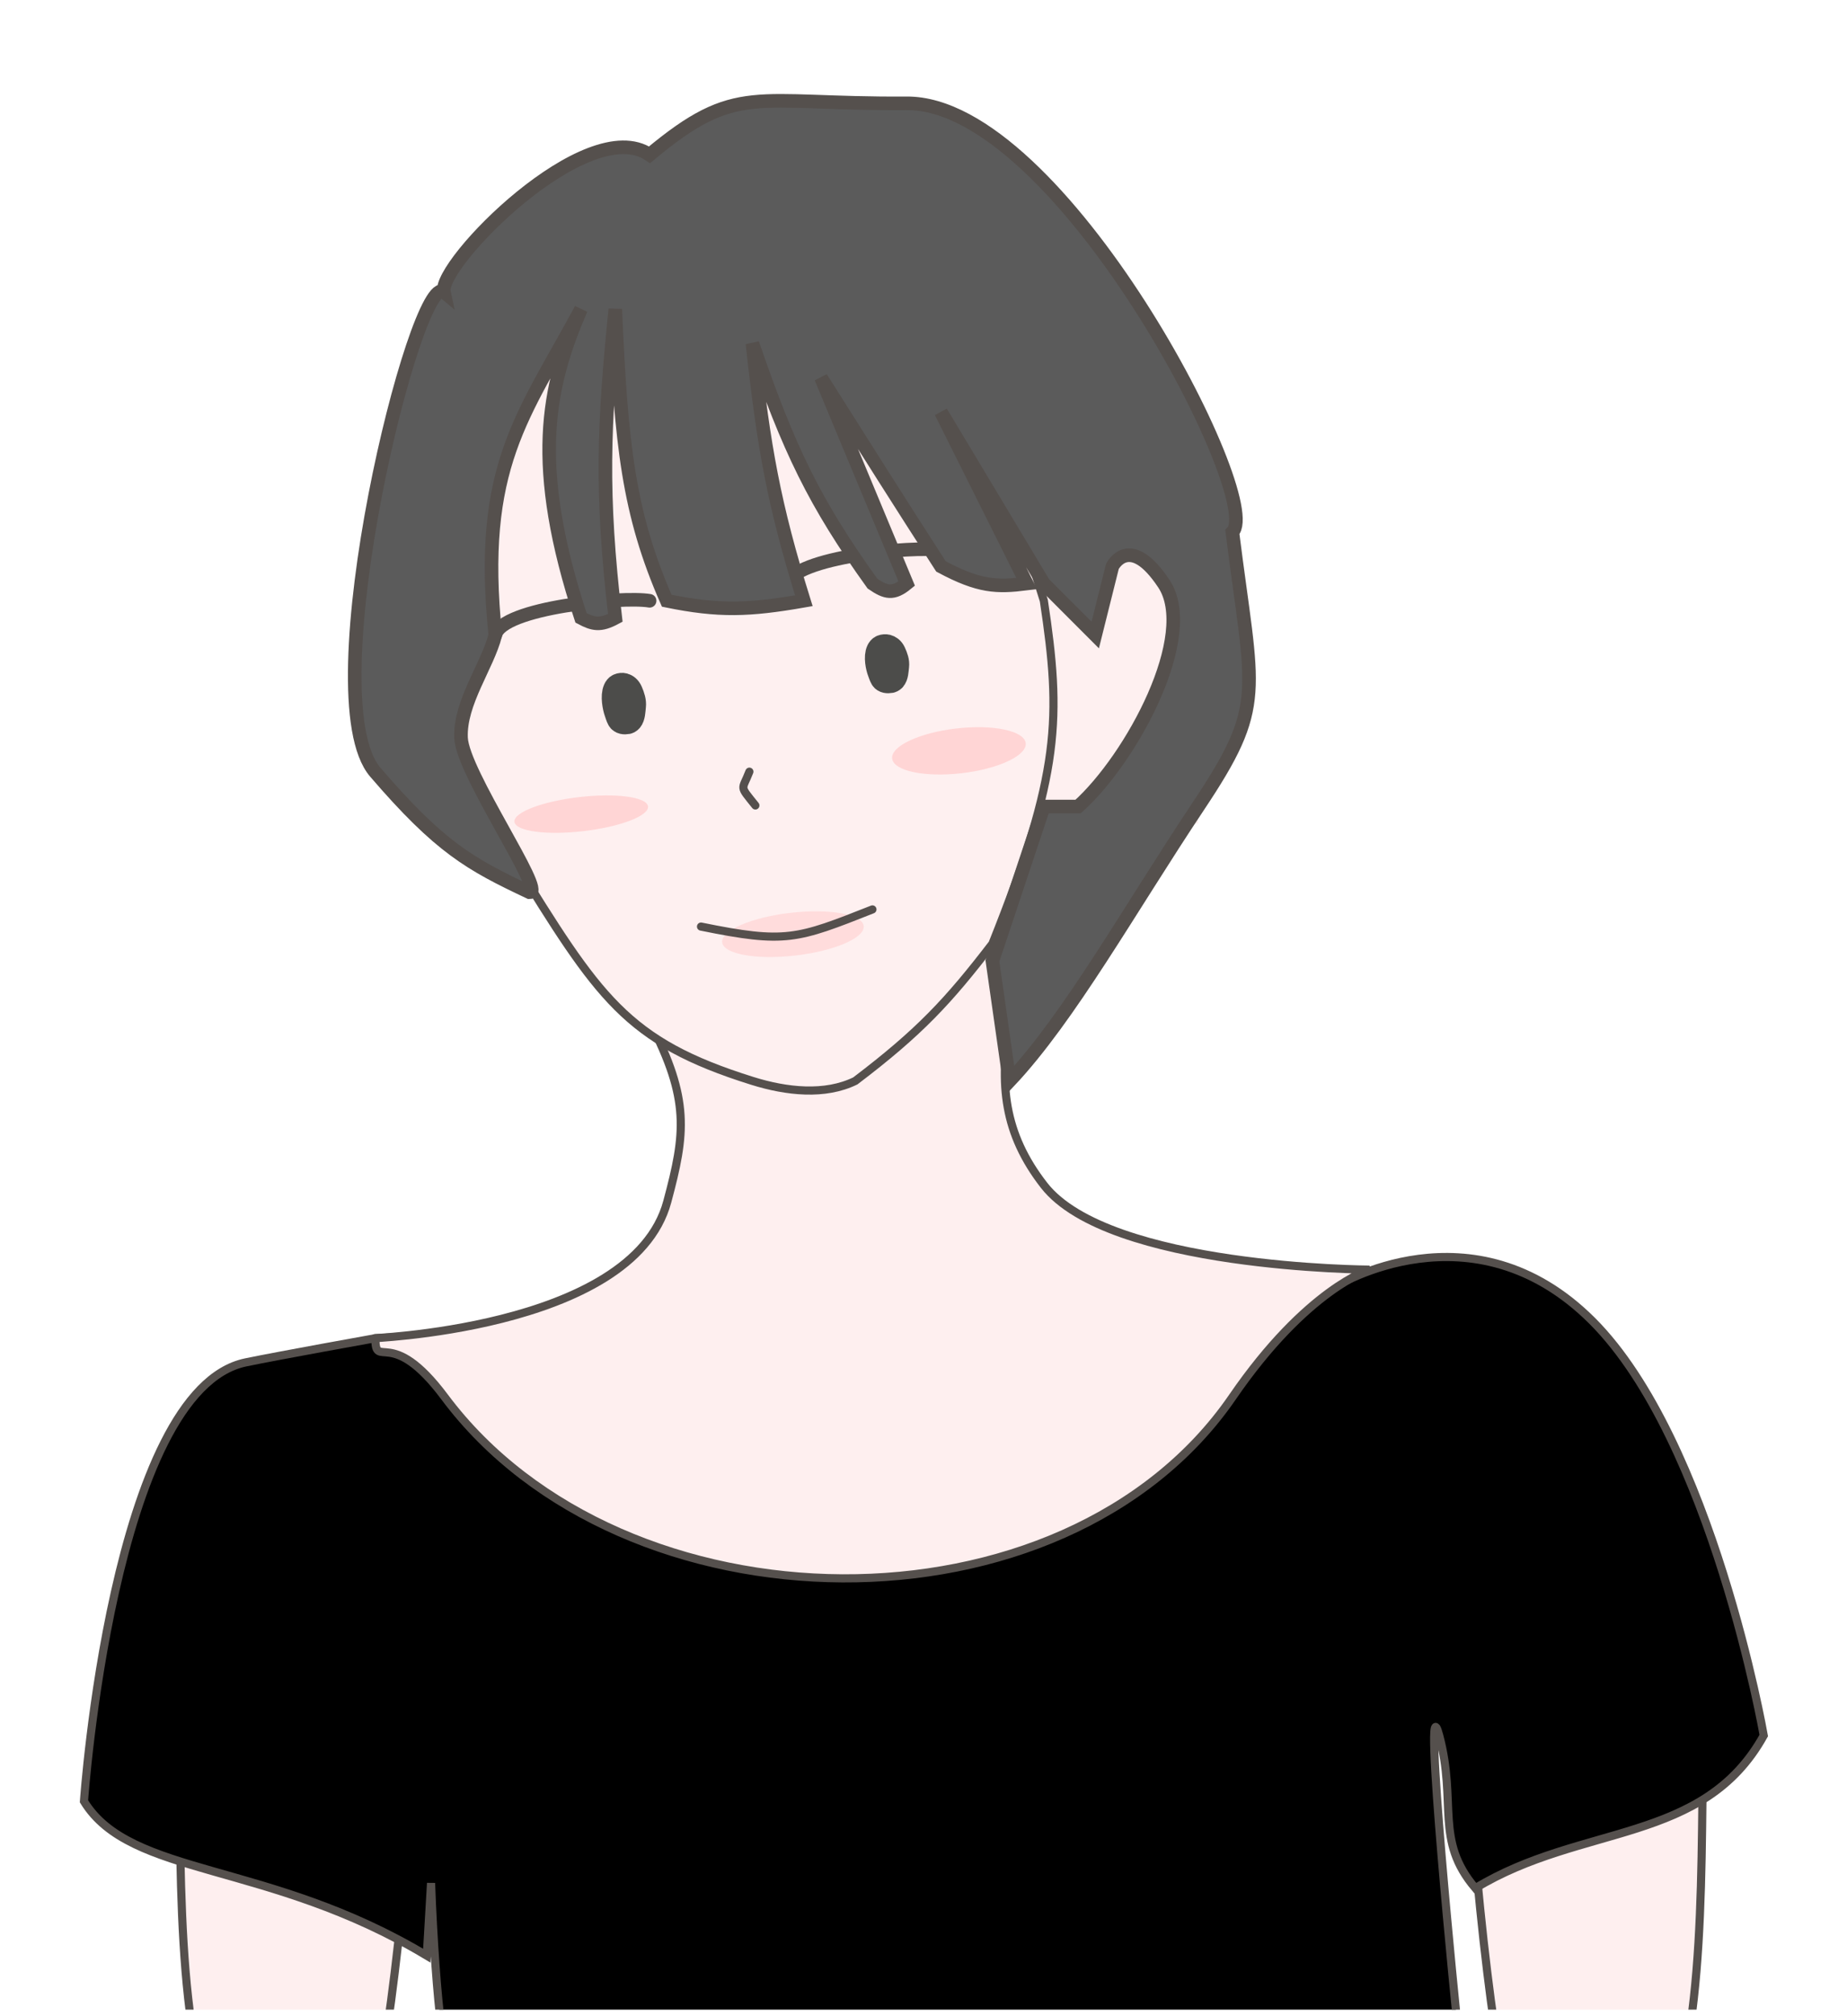<svg width="110" height="120" viewBox="0 0 110 120" fill="none" xmlns="http://www.w3.org/2000/svg">
<g clip-path="url(#clip0_35_4416)">
<path d="M88.987 120.481C88.496 117.145 87.688 110.095 87.688 106.633L101.979 93.94C100.958 101.681 101.864 112.3 100.68 120.481H88.987Z" fill="#FEEFEF" stroke="#55504D" stroke-width="0.485" stroke-linecap="round"/>
<path d="M23.097 120.481C23.588 117.145 24.396 110.095 24.396 106.633L10.104 93.94C11.125 101.681 10.22 112.3 11.404 120.481H23.097Z" fill="#FEEFEF" stroke="#55504D" stroke-width="0.485" stroke-linecap="round"/>
<path d="M79.521 76.584C79.521 76.584 87.688 71.474 94.834 78.623C101.979 85.772 105.042 103.295 105.042 103.295C101.443 109.782 94.219 108.523 87.867 112.382C85.423 109.516 86.79 107.334 85.714 103.295C84.637 99.256 86.791 120.481 86.791 120.481H26.265C26.059 118.939 25.797 115.557 25.672 112.076C25.536 114.478 25.417 116.397 25.417 116.397C15.974 110.729 7.77 111.747 5 107.209C5 107.209 6.705 82.727 14.636 81.086C16.69 80.662 22.355 79.647 22.355 79.647L79.521 76.584Z" fill="black" stroke="#55504D" stroke-width="0.485" stroke-linecap="round"/>
<path d="M39.741 71.519C40.838 67.442 41.084 65.434 38.721 60.86L61.162 53.108L60.142 60.86C59.507 64.5 59.764 67.449 62.182 70.55C66.042 75.501 81.563 75.566 81.563 75.566C81.563 75.566 77.841 76.683 73.403 83.148C63.392 97.729 37.079 97.348 26.48 83.148C23.271 78.848 22.355 81.588 22.355 79.65C21.334 79.65 37.656 79.274 39.741 71.519Z" fill="#FEEFEF" stroke="#55504D" stroke-width="0.485" stroke-linecap="round"/>
<rect x="61.147" y="30.648" width="10.208" height="18.375" fill="#FEF0F0"/>
<path d="M30.531 51.079L30.521 51.063L26.438 41.876L27.459 36.771L30.521 16.355H56.042L62.167 35.751C63.219 42.715 63.158 46.031 59.105 56.167C56.481 59.585 54.76 61.437 50.938 64.334C49.131 65.216 46.855 64.972 44.813 64.334C37.268 61.978 35.65 59.361 30.531 51.079Z" fill="#FEF0F0" stroke="#55504D" stroke-width="0.485"/>
<path d="M46.855 34.788C47.228 33.146 54.443 32.471 56.042 32.749" stroke="#55504D" stroke-width="0.809" stroke-linecap="round"/>
<g filter="url(#filter0_f_35_4416)">
<ellipse cx="57.11" cy="44.689" rx="4.004" ry="1.341" transform="rotate(-6.582 57.11 44.689)" fill="#FFD5D5"/>
</g>
<g filter="url(#filter1_f_35_4416)">
<ellipse cx="34.616" cy="48.455" rx="4.004" ry="1.021" transform="rotate(-6.582 34.616 48.455)" fill="#FFD5D5"/>
</g>
<g filter="url(#filter2_f_35_4416)">
<ellipse cx="47.224" cy="55.6" rx="4.243" ry="1.279" transform="rotate(-6.582 47.224 55.6)" fill="#FFDCDC"/>
</g>
<path d="M29.5 37.798C29.874 36.155 37.089 35.48 38.688 35.758" stroke="#55504D" stroke-width="0.809" stroke-linecap="round"/>
<path d="M26.437 17.379C26.081 15.715 34.974 6.681 38.687 9.212C43.896 4.864 44.851 6.213 53.999 6.15C63.148 6.087 75.372 29.756 73.395 31.671C74.612 41.373 75.437 41.882 71.354 48.004C67.27 54.127 63.705 60.533 60.124 64.338L59.104 57.189L62.166 48.004H64.208C67.416 45.122 71.354 37.796 69.312 34.733C67.27 31.671 66.249 33.712 66.249 33.712L65.228 37.796L62.166 34.733L56.041 24.525L61.145 34.733C59.361 34.953 58.321 34.934 56.041 33.712C53.571 29.885 51.862 27.177 48.895 22.483L53.999 34.733C53.2 35.387 52.756 35.284 51.958 34.733C48.509 29.927 46.97 26.737 44.812 20.442C45.485 26.615 46.087 30.023 47.874 35.754C44.603 36.325 42.806 36.387 39.708 35.754C37.428 30.564 36.986 26.43 36.645 18.4C35.947 25.351 35.773 29.3 36.645 36.775C35.751 37.255 35.323 37.158 34.603 36.775C31.61 27.687 32.585 23.059 34.603 18.4C31.16 24.797 28.459 27.753 29.499 37.796C29.028 39.645 27.364 41.825 27.458 43.919C27.552 46.012 32.514 53.122 31.541 53.106C28 51.435 26.21 50.448 22.353 45.962C18.497 41.477 24.817 16.041 26.437 17.379Z" fill="#5B5B5B" stroke="#55504D" stroke-width="0.809"/>
<path d="M52.704 39.131C52.689 39.534 52.658 39.832 52.757 40.13C52.805 40.273 52.934 40.322 53.026 40.385C53.07 40.416 53.118 40.407 53.149 40.376C53.299 40.224 53.303 39.898 53.334 39.642C53.365 39.387 53.273 39.132 53.15 38.866C53.066 38.683 52.935 38.6 52.813 38.568C52.737 38.548 52.629 38.557 52.552 38.588C52.474 38.62 52.428 38.683 52.397 38.747C52.231 39.089 52.366 39.704 52.466 39.96C52.513 40.081 52.55 40.215 52.619 40.332C52.688 40.449 52.857 40.471 53.033 40.439C53.249 40.401 53.242 39.962 53.25 39.653C53.227 39.515 53.181 39.387 53.119 39.26C53.089 39.196 53.058 39.132 53.027 39.067" stroke="#4C4C4A" stroke-width="1.618" stroke-linecap="round"/>
<path d="M37.031 41.474C37.016 41.909 36.985 42.229 37.084 42.55C37.132 42.704 37.261 42.757 37.353 42.825C37.397 42.858 37.445 42.849 37.476 42.815C37.626 42.651 37.63 42.3 37.661 42.025C37.691 41.75 37.6 41.475 37.477 41.189C37.393 40.992 37.262 40.902 37.139 40.867C37.063 40.846 36.956 40.855 36.878 40.89C36.801 40.924 36.755 40.992 36.724 41.061C36.558 41.429 36.693 42.091 36.792 42.367C36.84 42.498 36.877 42.642 36.946 42.768C37.015 42.894 37.183 42.918 37.36 42.884C37.576 42.842 37.568 42.369 37.576 42.037C37.553 41.888 37.507 41.75 37.446 41.613C37.415 41.544 37.385 41.475 37.353 41.405" stroke="#4C4C4A" stroke-width="1.618" stroke-linecap="round"/>
<path d="M44.63 45.929C44.194 47.062 44.001 46.708 44.987 47.939" stroke="#55504D" stroke-width="0.485" stroke-linecap="round"/>
<path d="M41.75 55.148C46.791 56.176 47.453 55.907 51.958 54.127" stroke="#55504D" stroke-width="0.485" stroke-linecap="round"/>
</g>
<defs>
<filter id="filter0_f_35_4416" x="49.893" y="40.043" width="14.434" height="9.292" filterUnits="userSpaceOnUse" color-interpolation-filters="sRGB">
<feFlood flood-opacity="0" result="BackgroundImageFix"/>
<feBlend mode="normal" in="SourceGraphic" in2="BackgroundImageFix" result="shape"/>
<feGaussianBlur stdDeviation="1.618" result="effect1_foregroundBlur_35_4416"/>
</filter>
<filter id="filter1_f_35_4416" x="27.4" y="44.105" width="14.431" height="8.7" filterUnits="userSpaceOnUse" color-interpolation-filters="sRGB">
<feFlood flood-opacity="0" result="BackgroundImageFix"/>
<feBlend mode="normal" in="SourceGraphic" in2="BackgroundImageFix" result="shape"/>
<feGaussianBlur stdDeviation="1.618" result="effect1_foregroundBlur_35_4416"/>
</filter>
<filter id="filter2_f_35_4416" x="41.389" y="52.621" width="11.672" height="5.959" filterUnits="userSpaceOnUse" color-interpolation-filters="sRGB">
<feFlood flood-opacity="0" result="BackgroundImageFix"/>
<feBlend mode="normal" in="SourceGraphic" in2="BackgroundImageFix" result="shape"/>
<feGaussianBlur stdDeviation="0.809" result="effect1_foregroundBlur_35_4416"/>
</filter>
<clipPath id="clip0_35_4416">
<rect width="109.54" height="119.61" fill="white"/>
</clipPath>
</defs>
</svg>
